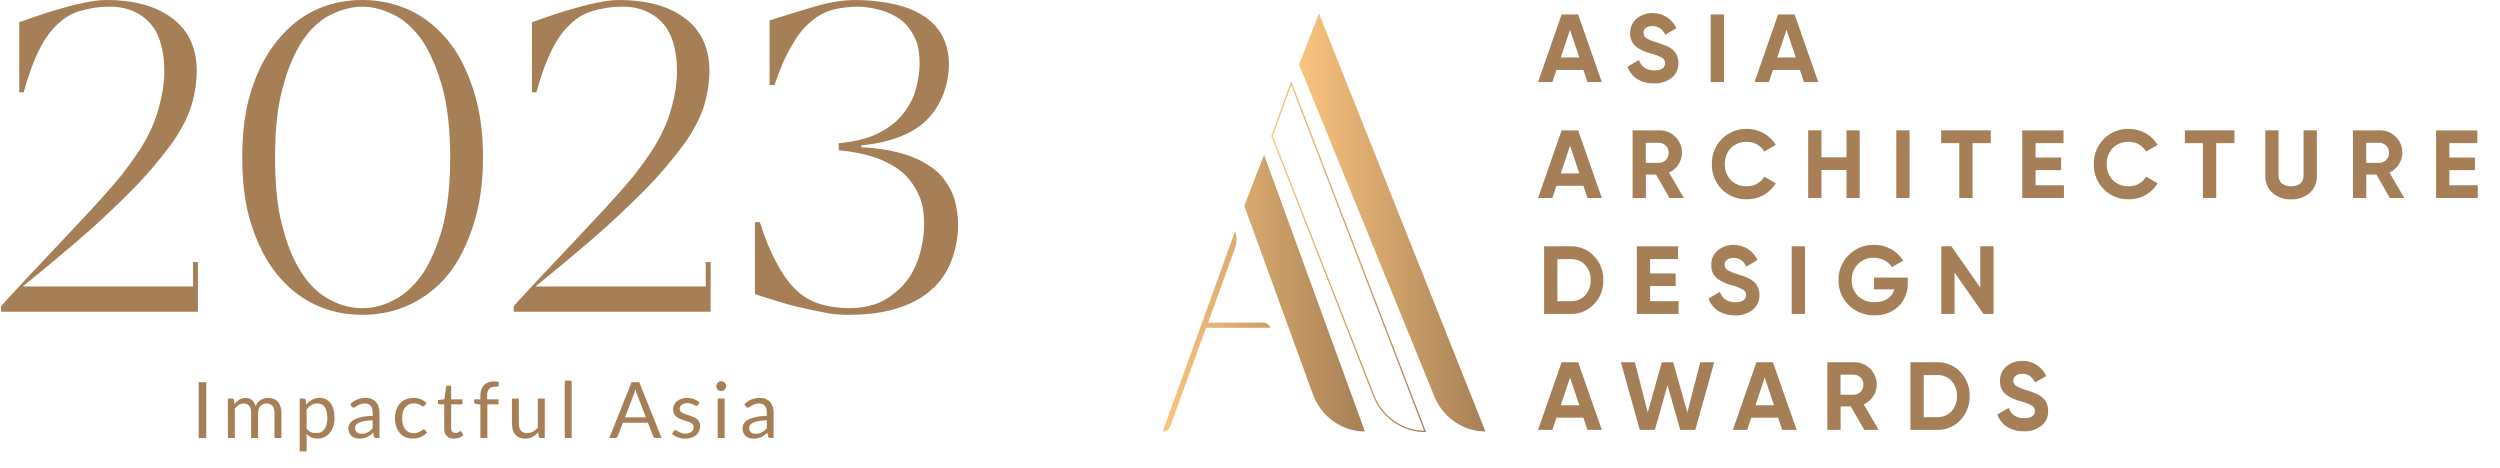 <svg width="614" height="115" viewBox="0 0 614 115" fill="none" xmlns="http://www.w3.org/2000/svg">
<path d="M0.264 75.144V76.56H48.615V64.363H47.418V70.353H5.6C10.174 66.65 14.748 62.839 19.321 58.918C23.895 54.998 28.142 50.969 32.063 47.048C35.983 43.128 39.25 39.207 42.081 35.396C44.804 31.584 46.546 27.991 47.418 24.506C49.269 16.665 48.289 10.567 44.368 6.32C40.448 2.181 34.35 0.003 26.073 0.003C24.657 0.003 23.024 0.221 21.282 0.548C19.539 0.875 17.688 1.31 15.837 1.855C13.876 2.399 12.025 2.944 10.065 3.597C8.105 4.251 6.362 4.904 4.729 5.448V22.655H5.818C6.907 18.734 8.105 15.358 9.412 12.636C10.718 10.022 12.134 7.844 13.876 6.211C15.51 4.577 17.361 3.379 19.539 2.726C21.717 2.073 24.222 1.637 27.053 1.637C29.558 1.637 31.736 2.181 33.587 3.162C35.439 4.142 36.963 5.557 38.052 7.3C39.141 9.151 39.795 11.329 40.121 13.725C40.448 16.23 40.448 18.952 40.012 21.892C39.577 24.506 38.923 27.011 38.161 29.189C37.29 31.476 36.201 33.762 34.785 36.049C33.37 38.336 31.627 40.732 29.667 43.237C27.598 45.741 25.202 48.464 22.371 51.513C19.539 54.562 16.272 58.047 12.678 61.859C8.976 65.779 4.838 70.135 0.264 75.144Z" fill="#A67F56"/>
<path d="M59.5 38.663C59.5 44.761 60.153 50.206 61.678 54.998C63.202 59.789 65.271 63.928 67.885 67.195C70.499 70.462 73.548 72.966 77.141 74.709C80.735 76.451 84.656 77.322 89.011 77.322C93.259 77.322 97.179 76.451 100.882 74.709C104.475 72.966 107.633 70.462 110.247 67.195C112.861 63.928 114.821 59.789 116.345 54.998C117.87 50.206 118.632 44.761 118.632 38.663C118.632 32.565 117.87 27.119 116.345 22.328C114.821 17.536 112.861 13.507 110.247 10.24C107.633 6.973 104.475 4.359 100.882 2.617C97.179 0.875 93.259 0.003 89.011 0.003C84.656 0.003 80.735 0.875 77.141 2.617C73.548 4.359 70.499 6.973 67.885 10.24C65.271 13.507 63.202 17.536 61.678 22.328C60.153 27.119 59.5 32.565 59.5 38.663ZM89.011 1.637C91.625 1.637 94.239 2.399 96.852 3.706C99.466 5.013 101.753 7.191 103.822 10.131C105.782 13.18 107.416 16.992 108.722 21.674C109.92 26.357 110.574 32.02 110.574 38.663C110.574 45.415 109.92 51.078 108.722 55.76C107.416 60.443 105.782 64.254 103.822 67.195C101.753 70.135 99.466 72.313 96.852 73.62C94.239 75.035 91.625 75.689 89.011 75.689C86.289 75.689 83.675 75.035 81.062 73.62C78.448 72.313 76.161 70.135 74.201 67.195C72.241 64.254 70.607 60.443 69.409 55.76C68.103 51.078 67.558 45.415 67.558 38.663C67.558 32.02 68.103 26.357 69.409 21.674C70.607 16.992 72.241 13.18 74.201 10.131C76.161 7.191 78.448 5.013 81.062 3.706C83.675 2.399 86.289 1.637 89.011 1.637Z" fill="#A67F56"/>
<path d="M126.18 75.144V76.56H174.531V64.363H173.333V70.353H131.516C136.089 66.65 140.663 62.839 145.237 58.918C149.811 54.998 154.058 50.969 157.978 47.048C161.899 43.128 165.166 39.207 167.997 35.396C170.72 31.584 172.462 27.991 173.333 24.506C175.185 16.665 174.204 10.567 170.284 6.32C166.364 2.181 160.265 0.003 151.989 0.003C150.573 0.003 148.94 0.221 147.197 0.548C145.455 0.875 143.604 1.31 141.752 1.855C139.792 2.399 137.941 2.944 135.981 3.597C134.02 4.251 132.278 4.904 130.644 5.448V22.655H131.733C132.822 18.734 134.02 15.358 135.327 12.636C136.634 10.022 138.05 7.844 139.792 6.211C141.426 4.577 143.277 3.379 145.455 2.726C147.633 2.073 150.138 1.637 152.969 1.637C155.474 1.637 157.652 2.181 159.503 3.162C161.354 4.142 162.879 5.557 163.968 7.3C165.057 9.151 165.71 11.329 166.037 13.725C166.364 16.23 166.364 18.952 165.928 21.892C165.492 24.506 164.839 27.011 164.077 29.189C163.206 31.476 162.117 33.762 160.701 36.049C159.285 38.336 157.543 40.732 155.583 43.237C153.513 45.741 151.118 48.464 148.286 51.513C145.455 54.562 142.188 58.047 138.594 61.859C134.892 65.779 130.753 70.135 126.18 75.144Z" fill="#A67F56"/>
<path d="M186.613 54.562H185.415V72.204C187.158 72.858 189.118 73.402 191.187 74.055C193.256 74.709 195.325 75.253 197.394 75.689C199.354 76.124 201.315 76.56 203.166 76.887C205.017 77.213 206.651 77.322 208.175 77.322C212.096 77.322 215.689 76.996 218.956 76.124C222.223 75.253 224.946 74.055 227.342 72.313C229.737 70.571 231.589 68.393 232.896 65.779C234.202 63.165 235.074 60.007 235.291 56.305C235.4 53.691 235.074 51.295 234.42 48.9C233.658 46.504 232.351 44.435 230.609 42.583C228.757 40.841 226.253 39.316 223.203 38.227C220.045 37.138 216.125 36.376 211.551 36.158V35.723C218.739 34.96 224.075 32.891 227.451 29.624C230.718 26.357 232.569 22.219 233.004 17.21C233.222 14.378 232.787 11.765 231.807 9.587C230.826 7.409 229.302 5.666 227.342 4.251C225.273 2.835 222.768 1.746 219.936 1.092C216.996 0.439 213.729 0.003 210.027 0.003C206.977 0.003 203.71 0.548 200.008 1.637C196.305 2.726 192.711 3.815 189.009 5.013V20.912H190.207C191.514 16.992 192.929 13.725 194.454 11.22C195.87 8.715 197.394 6.755 199.137 5.34C200.77 3.924 202.512 2.944 204.473 2.399C206.324 1.964 208.393 1.637 210.571 1.637C212.531 1.637 214.383 1.964 216.343 2.508C218.303 3.053 220.045 3.924 221.57 5.122C223.095 6.429 224.184 8.062 225.055 10.131C225.817 12.309 226.035 14.923 225.708 17.972C225.273 21.239 224.51 23.852 223.203 25.922C221.897 28.1 220.372 29.733 218.521 31.04C216.669 32.347 214.709 33.327 212.531 33.98C210.353 34.634 208.175 34.96 205.997 35.178V36.92C208.829 37.138 211.66 37.683 214.274 38.445C216.887 39.316 219.283 40.514 221.243 42.039C223.203 43.563 224.619 45.633 225.708 48.028C226.797 50.424 227.124 53.473 226.906 56.958C226.579 60.334 225.817 63.165 224.728 65.561C223.639 67.957 222.223 69.808 220.481 71.333C218.739 72.858 216.887 74.055 214.927 74.709C212.858 75.362 210.789 75.689 208.829 75.689C206.106 75.689 203.71 75.362 201.532 74.709C199.354 74.055 197.394 72.966 195.652 71.333C193.909 69.699 192.276 67.521 190.86 64.799C189.336 62.076 187.92 58.7 186.613 54.562Z" fill="#A67F56"/>
<path d="M50.659 107.58H48.802V93.866H50.659V107.58Z" fill="#A67F56"/>
<path d="M55.973 107.58V97.886H56.987C57.23 97.886 57.383 98.004 57.447 98.24L57.571 99.235C57.928 98.795 58.327 98.434 58.767 98.154C59.214 97.873 59.731 97.733 60.318 97.733C60.975 97.733 61.504 97.914 61.906 98.278C62.315 98.642 62.608 99.133 62.787 99.752C62.921 99.401 63.096 99.098 63.313 98.843C63.536 98.587 63.785 98.377 64.06 98.211C64.334 98.045 64.624 97.924 64.93 97.847C65.243 97.771 65.559 97.733 65.878 97.733C66.388 97.733 66.841 97.815 67.237 97.981C67.639 98.141 67.977 98.377 68.251 98.689C68.532 99.002 68.746 99.388 68.892 99.847C69.039 100.3 69.112 100.82 69.112 101.407V107.58H67.409V101.407C67.409 100.648 67.243 100.074 66.911 99.685C66.58 99.289 66.098 99.091 65.466 99.091C65.186 99.091 64.918 99.142 64.662 99.245C64.414 99.34 64.194 99.484 64.002 99.675C63.811 99.867 63.658 100.109 63.543 100.403C63.434 100.69 63.38 101.025 63.38 101.407V107.58H61.677V101.407C61.677 100.629 61.52 100.048 61.208 99.666C60.895 99.283 60.439 99.091 59.839 99.091C59.418 99.091 59.026 99.206 58.662 99.436C58.305 99.659 57.976 99.966 57.676 100.355V107.58H55.973Z" fill="#A67F56"/>
<path d="M73.606 110.863V97.886H74.621C74.863 97.886 75.016 98.004 75.08 98.24L75.224 99.388C75.638 98.884 76.111 98.479 76.64 98.173C77.176 97.867 77.792 97.713 78.487 97.713C79.042 97.713 79.546 97.822 79.999 98.039C80.452 98.249 80.838 98.565 81.157 98.986C81.476 99.401 81.722 99.918 81.894 100.536C82.066 101.155 82.152 101.867 82.152 102.671C82.152 103.385 82.057 104.052 81.865 104.671C81.674 105.283 81.4 105.816 81.042 106.269C80.685 106.716 80.245 107.07 79.722 107.331C79.205 107.586 78.621 107.714 77.97 107.714C77.371 107.714 76.857 107.615 76.43 107.417C76.008 107.22 75.635 106.939 75.31 106.575V110.863H73.606ZM77.922 99.091C77.367 99.091 76.879 99.219 76.458 99.474C76.043 99.729 75.661 100.09 75.31 100.556V105.245C75.623 105.666 75.964 105.963 76.334 106.135C76.71 106.307 77.128 106.393 77.588 106.393C78.487 106.393 79.179 106.071 79.664 105.427C80.149 104.782 80.391 103.864 80.391 102.671C80.391 102.039 80.334 101.497 80.219 101.044C80.111 100.591 79.951 100.221 79.741 99.934C79.53 99.64 79.272 99.426 78.966 99.292C78.659 99.158 78.312 99.091 77.922 99.091Z" fill="#A67F56"/>
<path d="M93.201 107.58H92.445C92.279 107.58 92.145 107.554 92.043 107.503C91.941 107.452 91.874 107.344 91.842 107.178L91.651 106.278C91.396 106.508 91.147 106.716 90.904 106.901C90.662 107.079 90.407 107.232 90.139 107.36C89.871 107.481 89.584 107.574 89.277 107.637C88.978 107.701 88.643 107.733 88.273 107.733C87.896 107.733 87.542 107.682 87.21 107.58C86.885 107.472 86.601 107.312 86.359 107.102C86.116 106.891 85.921 106.626 85.775 106.307C85.634 105.982 85.564 105.599 85.564 105.159C85.564 104.776 85.669 104.409 85.88 104.058C86.091 103.701 86.429 103.385 86.894 103.111C87.367 102.836 87.982 102.613 88.742 102.441C89.501 102.262 90.429 102.16 91.526 102.135V101.379C91.526 100.626 91.364 100.058 91.038 99.675C90.719 99.286 90.244 99.091 89.612 99.091C89.198 99.091 88.847 99.146 88.56 99.254C88.279 99.356 88.033 99.474 87.823 99.608C87.619 99.736 87.44 99.854 87.287 99.962C87.14 100.064 86.993 100.115 86.847 100.115C86.732 100.115 86.63 100.087 86.54 100.029C86.457 99.966 86.391 99.889 86.339 99.8L86.033 99.254C86.569 98.737 87.147 98.351 87.765 98.096C88.384 97.841 89.07 97.713 89.823 97.713C90.365 97.713 90.847 97.803 91.268 97.981C91.689 98.16 92.043 98.409 92.33 98.728C92.617 99.047 92.834 99.433 92.981 99.886C93.128 100.339 93.201 100.836 93.201 101.379V107.58ZM88.78 106.537C89.08 106.537 89.354 106.508 89.603 106.451C89.852 106.387 90.085 106.301 90.301 106.192C90.525 106.078 90.735 105.94 90.933 105.781C91.137 105.621 91.335 105.44 91.526 105.235V103.216C90.742 103.242 90.075 103.305 89.526 103.407C88.978 103.503 88.531 103.631 88.186 103.79C87.842 103.95 87.59 104.138 87.43 104.355C87.277 104.572 87.201 104.814 87.201 105.082C87.201 105.337 87.242 105.558 87.325 105.743C87.408 105.928 87.52 106.081 87.66 106.202C87.8 106.317 87.966 106.403 88.158 106.46C88.349 106.511 88.556 106.537 88.78 106.537Z" fill="#A67F56"/>
<path d="M104.309 99.608C104.258 99.678 104.207 99.733 104.156 99.771C104.105 99.809 104.031 99.828 103.936 99.828C103.84 99.828 103.735 99.79 103.62 99.713C103.511 99.63 103.371 99.541 103.199 99.445C103.026 99.35 102.816 99.264 102.567 99.187C102.325 99.104 102.025 99.063 101.667 99.063C101.195 99.063 100.777 99.149 100.414 99.321C100.05 99.487 99.744 99.729 99.495 100.048C99.253 100.367 99.068 100.753 98.94 101.206C98.819 101.659 98.758 102.167 98.758 102.728C98.758 103.315 98.825 103.838 98.959 104.297C99.093 104.75 99.281 105.133 99.524 105.446C99.766 105.752 100.06 105.988 100.404 106.154C100.755 106.314 101.147 106.393 101.581 106.393C101.996 106.393 102.337 106.345 102.605 106.25C102.873 106.148 103.097 106.036 103.275 105.915C103.454 105.794 103.601 105.685 103.715 105.589C103.83 105.487 103.945 105.436 104.06 105.436C104.207 105.436 104.315 105.491 104.385 105.599L104.864 106.221C104.443 106.738 103.916 107.117 103.285 107.36C102.653 107.596 101.986 107.714 101.285 107.714C100.679 107.714 100.114 107.602 99.591 107.379C99.074 107.156 98.624 106.834 98.241 106.412C97.859 105.985 97.555 105.462 97.332 104.843C97.115 104.224 97.007 103.519 97.007 102.728C97.007 102.007 97.106 101.34 97.303 100.728C97.508 100.115 97.801 99.589 98.184 99.149C98.573 98.702 99.052 98.355 99.619 98.106C100.187 97.857 100.838 97.733 101.572 97.733C102.248 97.733 102.848 97.844 103.371 98.067C103.894 98.284 104.357 98.594 104.759 98.996L104.309 99.608Z" fill="#A67F56"/>
<path d="M111.482 107.733C110.717 107.733 110.127 107.519 109.712 107.092C109.304 106.664 109.099 106.049 109.099 105.245V99.311H107.932C107.83 99.311 107.744 99.283 107.673 99.225C107.603 99.162 107.568 99.066 107.568 98.938V98.259L109.157 98.058L109.549 95.062C109.562 94.967 109.603 94.89 109.674 94.833C109.744 94.769 109.833 94.737 109.942 94.737H110.803V98.077H113.578V99.311H110.803V105.13C110.803 105.538 110.902 105.841 111.1 106.039C111.297 106.237 111.553 106.336 111.865 106.336C112.044 106.336 112.197 106.314 112.325 106.269C112.458 106.218 112.573 106.164 112.669 106.106C112.765 106.049 112.844 105.998 112.908 105.953C112.978 105.902 113.039 105.877 113.09 105.877C113.179 105.877 113.259 105.931 113.329 106.039L113.827 106.853C113.534 107.127 113.179 107.344 112.765 107.503C112.35 107.657 111.923 107.733 111.482 107.733Z" fill="#A67F56"/>
<path d="M117.981 107.58V99.34L116.909 99.216C116.775 99.184 116.664 99.136 116.574 99.072C116.492 99.002 116.45 98.903 116.45 98.776V98.077H117.981V97.139C117.981 96.584 118.058 96.093 118.211 95.665C118.37 95.231 118.594 94.868 118.881 94.574C119.174 94.275 119.525 94.048 119.934 93.895C120.342 93.742 120.801 93.665 121.312 93.665C121.745 93.665 122.147 93.729 122.517 93.857L122.479 94.708C122.473 94.836 122.419 94.912 122.316 94.938C122.214 94.964 122.071 94.976 121.886 94.976H121.589C121.296 94.976 121.028 95.015 120.785 95.091C120.549 95.168 120.345 95.292 120.173 95.464C120.001 95.637 119.867 95.863 119.771 96.144C119.682 96.425 119.637 96.772 119.637 97.187V98.077H122.441V99.311H119.694V107.58H117.981Z" fill="#A67F56"/>
<path d="M127.435 97.886V104.068C127.435 104.802 127.604 105.369 127.942 105.771C128.28 106.173 128.791 106.374 129.473 106.374C129.971 106.374 130.44 106.256 130.88 106.02C131.32 105.784 131.725 105.455 132.095 105.034V97.886H133.799V107.58H132.784C132.542 107.58 132.389 107.462 132.325 107.226L132.191 106.183C131.77 106.649 131.298 107.025 130.775 107.312C130.252 107.593 129.652 107.733 128.976 107.733C128.446 107.733 127.977 107.647 127.569 107.475C127.167 107.296 126.829 107.047 126.554 106.728C126.28 106.409 126.073 106.023 125.932 105.57C125.798 105.117 125.731 104.616 125.731 104.068V97.886H127.435Z" fill="#A67F56"/>
<path d="M140.405 93.483V107.58H138.702V93.483H140.405Z" fill="#A67F56"/>
<path d="M162.487 107.58H161.052C160.886 107.58 160.752 107.539 160.65 107.456C160.548 107.373 160.471 107.267 160.42 107.14L159.138 103.829H152.984L151.702 107.14C151.657 107.255 151.581 107.357 151.472 107.446C151.364 107.535 151.23 107.58 151.07 107.58H149.635L155.119 93.866H157.004L162.487 107.58ZM153.501 102.489H158.621L156.468 96.909C156.328 96.565 156.19 96.134 156.056 95.618C155.986 95.879 155.916 96.121 155.846 96.345C155.782 96.562 155.718 96.753 155.654 96.919L153.501 102.489Z" fill="#A67F56"/>
<path d="M171.41 99.484C171.334 99.624 171.216 99.694 171.056 99.694C170.96 99.694 170.852 99.659 170.731 99.589C170.61 99.519 170.46 99.442 170.281 99.359C170.109 99.27 169.901 99.19 169.659 99.12C169.417 99.044 169.129 99.005 168.798 99.005C168.511 99.005 168.252 99.044 168.022 99.12C167.793 99.19 167.595 99.289 167.429 99.417C167.27 99.544 167.145 99.694 167.056 99.867C166.973 100.032 166.932 100.214 166.932 100.412C166.932 100.661 167.002 100.868 167.142 101.034C167.289 101.2 167.48 101.344 167.716 101.465C167.952 101.586 168.22 101.694 168.52 101.79C168.82 101.879 169.126 101.978 169.439 102.087C169.758 102.189 170.067 102.304 170.367 102.431C170.667 102.559 170.935 102.718 171.171 102.91C171.407 103.101 171.595 103.337 171.736 103.618C171.882 103.892 171.956 104.224 171.956 104.613C171.956 105.06 171.876 105.475 171.717 105.857C171.557 106.234 171.321 106.562 171.008 106.843C170.696 107.117 170.313 107.334 169.86 107.494C169.407 107.653 168.884 107.733 168.29 107.733C167.614 107.733 167.002 107.625 166.453 107.408C165.904 107.184 165.439 106.901 165.056 106.556L165.458 105.905C165.509 105.822 165.569 105.759 165.64 105.714C165.71 105.669 165.802 105.647 165.917 105.647C166.032 105.647 166.153 105.692 166.281 105.781C166.408 105.87 166.561 105.969 166.74 106.078C166.925 106.186 167.145 106.285 167.4 106.374C167.662 106.464 167.987 106.508 168.377 106.508C168.708 106.508 168.999 106.467 169.247 106.384C169.496 106.294 169.704 106.176 169.87 106.03C170.035 105.883 170.157 105.714 170.233 105.522C170.316 105.331 170.358 105.127 170.358 104.91C170.358 104.642 170.284 104.422 170.137 104.25C169.997 104.071 169.809 103.921 169.573 103.8C169.337 103.672 169.066 103.564 168.759 103.474C168.46 103.379 168.15 103.28 167.831 103.178C167.518 103.076 167.209 102.961 166.903 102.833C166.603 102.699 166.335 102.533 166.099 102.336C165.863 102.138 165.671 101.895 165.525 101.608C165.384 101.315 165.314 100.961 165.314 100.546C165.314 100.176 165.391 99.822 165.544 99.484C165.697 99.139 165.92 98.839 166.214 98.584C166.507 98.323 166.868 98.115 167.295 97.962C167.723 97.809 168.211 97.733 168.759 97.733C169.397 97.733 169.968 97.835 170.472 98.039C170.983 98.237 171.423 98.511 171.793 98.862L171.41 99.484Z" fill="#A67F56"/>
<path d="M177.968 97.886V107.58H176.264V97.886H177.968ZM178.35 94.842C178.35 95.008 178.315 95.165 178.245 95.311C178.181 95.452 178.092 95.579 177.977 95.694C177.869 95.802 177.741 95.889 177.594 95.953C177.448 96.016 177.291 96.048 177.125 96.048C176.959 96.048 176.803 96.016 176.656 95.953C176.516 95.889 176.388 95.802 176.274 95.694C176.165 95.579 176.079 95.452 176.015 95.311C175.951 95.165 175.92 95.008 175.92 94.842C175.92 94.677 175.951 94.52 176.015 94.373C176.079 94.22 176.165 94.09 176.274 93.981C176.388 93.866 176.516 93.777 176.656 93.713C176.803 93.649 176.959 93.617 177.125 93.617C177.291 93.617 177.448 93.649 177.594 93.713C177.741 93.777 177.869 93.866 177.977 93.981C178.092 94.09 178.181 94.22 178.245 94.373C178.315 94.52 178.35 94.677 178.35 94.842Z" fill="#A67F56"/>
<path d="M190.004 107.58H189.248C189.082 107.58 188.948 107.554 188.846 107.503C188.744 107.452 188.677 107.344 188.645 107.178L188.454 106.278C188.198 106.508 187.95 106.716 187.707 106.901C187.465 107.079 187.209 107.232 186.941 107.36C186.674 107.481 186.386 107.574 186.08 107.637C185.78 107.701 185.445 107.733 185.075 107.733C184.699 107.733 184.345 107.682 184.013 107.58C183.688 107.472 183.404 107.312 183.161 107.102C182.919 106.891 182.724 106.626 182.578 106.307C182.437 105.982 182.367 105.599 182.367 105.159C182.367 104.776 182.472 104.409 182.683 104.058C182.893 103.701 183.232 103.385 183.697 103.111C184.169 102.836 184.785 102.613 185.544 102.441C186.303 102.262 187.232 102.16 188.329 102.135V101.379C188.329 100.626 188.166 100.058 187.841 99.675C187.522 99.286 187.047 99.091 186.415 99.091C186 99.091 185.65 99.146 185.362 99.254C185.082 99.356 184.836 99.474 184.626 99.608C184.421 99.736 184.243 99.854 184.09 99.962C183.943 100.064 183.796 100.115 183.649 100.115C183.535 100.115 183.432 100.087 183.343 100.029C183.26 99.966 183.193 99.889 183.142 99.8L182.836 99.254C183.372 98.737 183.949 98.351 184.568 98.096C185.187 97.841 185.873 97.713 186.626 97.713C187.168 97.713 187.65 97.803 188.071 97.981C188.492 98.16 188.846 98.409 189.133 98.728C189.42 99.047 189.637 99.433 189.784 99.886C189.931 100.339 190.004 100.836 190.004 101.379V107.58ZM185.583 106.537C185.882 106.537 186.157 106.508 186.406 106.451C186.654 106.387 186.887 106.301 187.104 106.192C187.327 106.078 187.538 105.94 187.736 105.781C187.94 105.621 188.138 105.44 188.329 105.235V103.216C187.544 103.242 186.878 103.305 186.329 103.407C185.78 103.503 185.334 103.631 184.989 103.79C184.645 103.95 184.393 104.138 184.233 104.355C184.08 104.572 184.003 104.814 184.003 105.082C184.003 105.337 184.045 105.558 184.128 105.743C184.211 105.928 184.322 106.081 184.463 106.202C184.603 106.317 184.769 106.403 184.96 106.46C185.152 106.511 185.359 106.537 185.583 106.537Z" fill="#A67F56"/>
<g clip-path="url(#clip0_854_12582)">
<path d="M389.875 20.157L388.882 17.168H382.259L381.265 20.157H377.741L383.536 3.548H387.59L393.409 20.157H389.875ZM383.333 14.107H387.874L385.603 7.316L383.333 14.107Z" fill="#A67F56"/>
<path d="M399.715 16.384L402.506 14.747C403.144 16.432 404.398 17.286 406.29 17.286C408.182 17.286 408.939 16.55 408.939 15.53C408.948 15.254 408.879 14.981 408.741 14.742C408.604 14.503 408.402 14.308 408.159 14.178C407.279 13.701 406.341 13.342 405.368 13.11C404.143 12.803 402.981 12.281 401.938 11.568C401.419 11.168 401.006 10.648 400.734 10.051C400.462 9.455 400.339 8.801 400.377 8.146C400.348 7.467 400.476 6.79 400.751 6.168C401.025 5.547 401.44 4.997 401.962 4.563C403.041 3.659 404.411 3.178 405.817 3.211C407.058 3.181 408.281 3.519 409.332 4.181C410.384 4.844 411.218 5.802 411.73 6.936L408.987 8.53C408.324 7.107 407.26 6.39 405.817 6.39C404.469 6.39 403.641 7.078 403.641 8.056C403.637 8.305 403.693 8.552 403.804 8.775C403.915 8.998 404.078 9.191 404.28 9.337C405.065 9.797 405.908 10.148 406.787 10.381L407.922 10.761C408.285 10.874 408.64 11.009 408.987 11.164C409.351 11.28 409.701 11.439 410.027 11.639C410.651 12.006 411.184 12.509 411.588 13.11C412.008 13.829 412.221 14.65 412.203 15.483C412.229 16.181 412.091 16.876 411.799 17.511C411.507 18.146 411.07 18.703 410.524 19.137C409.283 20.081 407.752 20.559 406.196 20.489C402.931 20.489 400.637 18.923 399.715 16.384Z" fill="#A67F56"/>
<path d="M420.151 3.543H423.415V20.152H420.151V3.543Z" fill="#A67F56"/>
<path d="M443.047 20.157L442.053 17.168H435.431L434.437 20.157H430.913L436.708 3.548H440.753L446.571 20.157H443.047ZM436.495 14.107H441.036L438.766 7.316L436.495 14.107Z" fill="#A67F56"/>
<path d="M389.875 48.63L388.882 45.64H382.259L381.265 48.63H377.741L383.536 32.02H387.59L393.409 48.63H389.875ZM383.333 42.579H387.874L385.603 35.788L383.333 42.579Z" fill="#A67F56"/>
<path d="M410.027 48.63L406.716 42.864H404.232V48.63H400.968V32.021H407.591C408.317 32.008 409.038 32.145 409.709 32.422C410.38 32.7 410.988 33.112 411.494 33.634C412.012 34.14 412.422 34.746 412.699 35.416C412.975 36.086 413.113 36.805 413.102 37.53C413.085 38.559 412.775 39.56 412.21 40.418C411.644 41.276 410.846 41.953 409.909 42.371L413.575 48.635L410.027 48.63ZM404.209 35.077V39.993H407.567C408.191 39.962 408.777 39.686 409.198 39.224C409.618 38.761 409.84 38.151 409.814 37.526C409.835 36.903 409.611 36.298 409.191 35.84C408.77 35.382 408.187 35.108 407.567 35.077H404.209Z" fill="#A67F56"/>
<path d="M422.871 46.471C422.071 45.666 421.442 44.706 421.024 43.649C420.605 42.593 420.404 41.462 420.435 40.325C420.4 39.185 420.598 38.049 421.017 36.988C421.436 35.927 422.067 34.963 422.871 34.156C423.673 33.337 424.636 32.692 425.698 32.263C426.76 31.834 427.9 31.631 429.044 31.665C430.463 31.648 431.862 32 433.106 32.686C434.349 33.372 435.394 34.369 436.14 35.58L433.302 37.217C432.866 36.467 432.236 35.85 431.477 35.432C430.719 35.014 429.862 34.811 428.997 34.844C428.277 34.812 427.559 34.931 426.887 35.193C426.215 35.454 425.605 35.852 425.094 36.363C424.603 36.891 424.221 37.511 423.969 38.188C423.718 38.865 423.602 39.585 423.628 40.306C423.603 41.024 423.72 41.739 423.972 42.411C424.224 43.082 424.605 43.698 425.094 44.221C425.605 44.732 426.215 45.13 426.887 45.392C427.559 45.653 428.277 45.772 428.997 45.74C429.859 45.774 430.714 45.574 431.472 45.161C432.23 44.747 432.862 44.136 433.302 43.391L436.14 45.028C435.397 46.242 434.352 47.24 433.108 47.927C431.864 48.613 430.464 48.963 429.044 48.943C427.901 48.98 426.763 48.779 425.7 48.353C424.638 47.928 423.675 47.287 422.871 46.471Z" fill="#A67F56"/>
<path d="M453.501 32.016H456.742V48.625H453.501V41.744H447.352V48.625H444.088V32.016H447.352V38.631H453.501V32.016Z" fill="#A67F56"/>
<path d="M465.73 32.016H468.994V48.625H465.73V32.016Z" fill="#A67F56"/>
<path d="M488.933 32.016V35.153H484.463V48.63H481.199V35.153H476.752V32.016H488.933Z" fill="#A67F56"/>
<path d="M499.932 45.498H506.91V48.63H496.668V32.02H506.801V35.157H499.942V38.693H506.21V41.777H499.942L499.932 45.498Z" fill="#A67F56"/>
<path d="M516.678 46.471C515.878 45.666 515.25 44.706 514.831 43.649C514.412 42.593 514.212 41.462 514.242 40.326C514.207 39.185 514.405 38.049 514.824 36.988C515.243 35.927 515.874 34.964 516.678 34.157C517.478 33.34 518.437 32.697 519.495 32.268C520.553 31.84 521.687 31.634 522.828 31.665C524.247 31.648 525.646 32 526.889 32.686C528.133 33.372 529.178 34.369 529.924 35.58L527.086 37.217C526.65 36.467 526.019 35.85 525.261 35.432C524.503 35.014 523.645 34.811 522.781 34.845C522.061 34.813 521.342 34.931 520.67 35.193C519.999 35.454 519.388 35.853 518.878 36.363C518.387 36.891 518.005 37.512 517.753 38.188C517.501 38.865 517.385 39.585 517.412 40.307C517.387 41.024 517.504 41.739 517.756 42.411C518.007 43.083 518.389 43.698 518.878 44.222C519.388 44.732 519.999 45.131 520.67 45.392C521.342 45.654 522.061 45.772 522.781 45.74C523.643 45.775 524.498 45.575 525.256 45.161C526.014 44.747 526.646 44.136 527.086 43.391L529.924 45.029C529.181 46.242 528.136 47.241 526.892 47.927C525.648 48.613 524.248 48.964 522.828 48.944C521.689 48.977 520.555 48.774 519.497 48.349C518.439 47.924 517.479 47.284 516.678 46.471Z" fill="#A67F56"/>
<path d="M548.775 32.016V35.153H544.305V48.63H541.041V35.153H536.604V32.016H548.775Z" fill="#A67F56"/>
<path d="M558.142 47.396C557.554 46.872 557.09 46.224 556.783 45.497C556.476 44.771 556.334 43.985 556.368 43.197V32.016H559.608V42.931C559.608 44.663 560.554 45.754 562.683 45.754C564.812 45.754 565.758 44.663 565.758 42.931V32.016H569.022V43.197C569.056 43.985 568.914 44.771 568.607 45.497C568.3 46.224 567.836 46.872 567.248 47.396C565.977 48.476 564.347 49.035 562.683 48.962C561.027 49.029 559.407 48.47 558.142 47.396Z" fill="#A67F56"/>
<path d="M586.951 48.63L583.64 42.864H581.156V48.63H577.892V32.021H584.515C585.241 32.008 585.961 32.145 586.633 32.422C587.304 32.7 587.911 33.112 588.418 33.634C588.936 34.14 589.346 34.746 589.623 35.416C589.899 36.086 590.036 36.805 590.026 37.53C590.009 38.559 589.699 39.56 589.133 40.418C588.568 41.276 587.77 41.953 586.833 42.371L590.499 48.635L586.951 48.63ZM581.132 35.077V39.993H584.491C585.114 39.962 585.7 39.686 586.121 39.224C586.542 38.761 586.764 38.151 586.738 37.526C586.759 36.903 586.535 36.298 586.114 35.84C585.694 35.382 585.111 35.108 584.491 35.077H581.132Z" fill="#A67F56"/>
<path d="M601.569 45.498H608.546V48.63H598.304V32.02H608.428V35.157H601.569V38.693H607.837V41.777H601.569V45.498Z" fill="#A67F56"/>
<path d="M385.807 60.489C386.868 60.465 387.922 60.666 388.9 61.079C389.879 61.492 390.759 62.108 391.483 62.886C392.24 63.667 392.834 64.594 393.228 65.609C393.622 66.625 393.809 67.709 393.778 68.799C393.809 69.887 393.622 70.971 393.227 71.986C392.833 73.001 392.24 73.926 391.483 74.707C390.759 75.485 389.879 76.1 388.9 76.513C387.922 76.926 386.868 77.127 385.807 77.103H379.231V60.494L385.807 60.489ZM385.807 73.971C386.458 73.996 387.106 73.882 387.71 73.637C388.313 73.391 388.858 73.02 389.307 72.548C390.228 71.523 390.713 70.177 390.656 68.799C390.717 67.425 390.232 66.084 389.307 65.069C388.86 64.594 388.315 64.221 387.711 63.975C387.108 63.729 386.458 63.617 385.807 63.645H382.495V73.99L385.807 73.971Z" fill="#A67F56"/>
<path d="M405.273 73.971H412.251V77.103H402.009V60.494H412.132V63.63H405.273V67.166H411.541V70.25H405.273V73.971Z" fill="#A67F56"/>
<path d="M419.607 73.331L422.398 71.693C423.036 73.378 424.314 74.232 426.206 74.232C428.027 74.232 428.855 73.497 428.855 72.476C428.864 72.2 428.795 71.927 428.657 71.688C428.519 71.449 428.317 71.254 428.075 71.124C427.195 70.647 426.256 70.288 425.284 70.056C424.057 69.75 422.896 69.226 421.854 68.509C421.335 68.111 420.921 67.592 420.649 66.996C420.377 66.4 420.254 65.747 420.293 65.092C420.263 64.413 420.391 63.736 420.666 63.114C420.941 62.493 421.355 61.943 421.877 61.51C422.957 60.605 424.327 60.124 425.733 60.157C426.974 60.128 428.197 60.465 429.248 61.128C430.299 61.79 431.133 62.748 431.646 63.882L428.902 65.472C428.24 64.048 427.176 63.337 425.733 63.337C424.385 63.337 423.557 64.025 423.557 64.998C423.552 65.247 423.608 65.494 423.719 65.717C423.83 65.94 423.994 66.133 424.195 66.279C424.979 66.742 425.823 67.094 426.703 67.323L427.838 67.707C428.201 67.818 428.557 67.953 428.902 68.111C429.269 68.232 429.619 68.399 429.943 68.609C430.566 68.976 431.1 69.479 431.504 70.08C431.924 70.799 432.136 71.62 432.119 72.453C432.145 73.151 432.006 73.846 431.715 74.481C431.423 75.116 430.986 75.673 430.44 76.107C429.199 77.051 427.667 77.529 426.111 77.459C422.824 77.436 420.529 75.869 419.607 73.331Z" fill="#A67F56"/>
<path d="M440.043 60.489H443.307V77.099H440.043V60.489Z" fill="#A67F56"/>
<path d="M468.545 68.181V69.463C468.587 70.529 468.407 71.593 468.016 72.586C467.625 73.579 467.032 74.479 466.274 75.229C465.492 75.969 464.57 76.546 463.563 76.925C462.555 77.304 461.483 77.477 460.408 77.435C459.235 77.472 458.066 77.27 456.973 76.842C455.88 76.414 454.884 75.768 454.045 74.944C453.233 74.15 452.591 73.197 452.16 72.144C451.728 71.091 451.517 69.96 451.538 68.822C451.513 67.678 451.72 66.542 452.147 65.481C452.574 64.42 453.212 63.458 454.022 62.653C454.828 61.831 455.794 61.183 456.86 60.751C457.926 60.318 459.069 60.109 460.219 60.138C461.651 60.106 463.068 60.445 464.331 61.123C465.595 61.8 466.663 62.793 467.433 64.005L464.642 65.624C463.861 64.266 462.158 63.317 460.195 63.317C459.471 63.292 458.751 63.419 458.079 63.69C457.407 63.96 456.798 64.368 456.292 64.888C455.787 65.402 455.392 66.015 455.131 66.688C454.871 67.362 454.751 68.081 454.779 68.803C454.758 69.523 454.883 70.239 455.147 70.908C455.412 71.577 455.809 72.185 456.316 72.695C456.866 73.211 457.513 73.611 458.22 73.872C458.927 74.133 459.679 74.249 460.432 74.213C462.963 74.213 464.689 73.027 465.257 71.057H460.242V68.162L468.545 68.181Z" fill="#A67F56"/>
<path d="M486.355 60.489H489.619V77.099H487.136L480.04 66.943V77.099H476.776V60.489H479.259L486.355 70.626V60.489Z" fill="#A67F56"/>
<path d="M389.875 105.576L388.882 102.586H382.259L381.265 105.576H377.741L383.536 88.967H387.59L393.409 105.576H389.875ZM383.333 99.526H387.874L385.603 92.735L383.333 99.526Z" fill="#A67F56"/>
<path d="M402.728 105.576L398.092 88.967H401.522L404.691 101.305L408.145 88.967H410.936L414.413 101.305L417.582 88.967H421.012L416.376 105.576H412.662L409.54 94.609L406.442 105.576H402.728Z" fill="#A67F56"/>
<path d="M437.701 105.576L436.708 102.586H430.109L429.115 105.576H425.591L431.386 88.967H435.431L441.249 105.576H437.701ZM431.149 99.526H435.691L433.42 92.735L431.149 99.526Z" fill="#A67F56"/>
<path d="M457.854 105.576L454.542 99.811H452.059V105.576H448.794V88.967H455.417C456.143 88.954 456.864 89.091 457.535 89.369C458.206 89.646 458.814 90.059 459.32 90.581C459.838 91.086 460.248 91.692 460.525 92.362C460.802 93.032 460.939 93.752 460.928 94.477C460.911 95.505 460.602 96.507 460.036 97.364C459.47 98.222 458.672 98.899 457.735 99.317L461.401 105.581L457.854 105.576ZM452.035 92.023V96.94H455.394C456.017 96.909 456.603 96.632 457.024 96.17C457.445 95.708 457.666 95.097 457.641 94.472C457.661 93.85 457.437 93.244 457.017 92.786C456.597 92.328 456.014 92.054 455.394 92.023H452.035Z" fill="#A67F56"/>
<path d="M475.782 88.962C476.844 88.938 477.898 89.139 478.876 89.552C479.854 89.965 480.735 90.581 481.459 91.359C482.216 92.141 482.809 93.067 483.203 94.082C483.597 95.098 483.784 96.182 483.753 97.272C483.784 98.361 483.597 99.444 483.203 100.459C482.809 101.474 482.216 102.399 481.459 103.18C480.735 103.958 479.854 104.574 478.876 104.987C477.898 105.4 476.844 105.601 475.782 105.576H469.207V88.967L475.782 88.962ZM475.782 102.444C476.433 102.469 477.082 102.355 477.685 102.11C478.289 101.864 478.833 101.493 479.283 101.021C480.204 99.996 480.688 98.65 480.631 97.272C480.692 95.898 480.207 94.557 479.283 93.542C478.835 93.067 478.291 92.694 477.687 92.448C477.083 92.202 476.434 92.09 475.782 92.118H472.471V102.463L475.782 102.444Z" fill="#A67F56"/>
<path d="M490.542 101.803L493.333 100.166C493.972 101.851 495.225 102.705 497.117 102.705C499.01 102.705 499.767 101.969 499.767 100.949C499.775 100.673 499.707 100.4 499.569 100.161C499.431 99.922 499.229 99.727 498.986 99.597C498.106 99.12 497.168 98.761 496.195 98.529C494.969 98.223 493.807 97.699 492.765 96.982C492.246 96.584 491.833 96.064 491.56 95.469C491.288 94.873 491.166 94.219 491.204 93.565C491.175 92.886 491.302 92.209 491.577 91.587C491.852 90.965 492.267 90.416 492.789 89.982C493.868 89.078 495.238 88.597 496.644 88.63C497.886 88.6 499.108 88.938 500.159 89.6C501.211 90.263 502.045 91.221 502.558 92.355L499.814 93.945C499.152 92.521 498.087 91.809 496.644 91.809C495.296 91.809 494.468 92.497 494.468 93.47C494.463 93.72 494.519 93.966 494.63 94.19C494.741 94.413 494.905 94.606 495.107 94.751C495.89 95.215 496.734 95.566 497.614 95.795L498.749 96.18C499.113 96.291 499.468 96.426 499.814 96.583C500.18 96.704 500.53 96.872 500.855 97.082C501.478 97.449 502.011 97.952 502.416 98.553C502.835 99.271 503.048 100.093 503.031 100.925C503.056 101.624 502.918 102.319 502.626 102.954C502.334 103.588 501.898 104.145 501.351 104.579C500.11 105.523 498.579 106.002 497.023 105.932C493.759 105.908 491.464 104.342 490.542 101.803Z" fill="#A67F56"/>
</g>
<path d="M323.934 3.281L319.049 15.866L351.879 96.373L352 96.713C352.985 99.431 354.739 101.772 357.03 103.424C359.32 105.077 362.039 105.963 364.824 105.964L323.934 3.281Z" fill="url(#paint0_linear_854_12582)"/>
<path d="M317.112 20.406L312.402 33.427L337.069 96.373L337.19 96.713C338.175 99.431 339.929 101.773 342.22 103.425C344.511 105.078 347.229 105.964 350.014 105.964L317.112 20.406Z" stroke="url(#paint1_linear_854_12582)" stroke-width="0.33" stroke-miterlimit="10"/>
<path d="M310.455 38.007L305.599 50.562L322.279 96.383L322.4 96.723C323.384 99.441 325.138 101.783 327.429 103.436C329.72 105.089 332.439 105.974 335.224 105.974L310.455 38.007ZM296.694 79.248L303.327 60.938C303.81 59.606 303.81 58.136 303.327 56.804L285.56 105.974C285.973 105.971 286.376 105.839 286.716 105.594C287.057 105.343 287.316 104.99 287.459 104.581L296.199 80.505H311.989C311.853 80.128 311.61 79.805 311.292 79.576C310.975 79.348 310.598 79.227 310.212 79.228L296.694 79.248Z" fill="url(#paint2_linear_854_12582)"/>
<defs>
<linearGradient id="paint0_linear_854_12582" x1="319.049" y1="54.62" x2="364.824" y2="54.62" gradientUnits="userSpaceOnUse">
<stop stop-color="#FAC47E"/>
<stop offset="1" stop-color="#A67F56"/>
</linearGradient>
<linearGradient id="paint1_linear_854_12582" x1="312.276" y1="63.071" x2="350.194" y2="63.071" gradientUnits="userSpaceOnUse">
<stop stop-color="#FAC47E"/>
<stop offset="1" stop-color="#A67F56"/>
</linearGradient>
<linearGradient id="paint2_linear_854_12582" x1="285.555" y1="71.978" x2="335.204" y2="71.978" gradientUnits="userSpaceOnUse">
<stop stop-color="#FAC47E"/>
<stop offset="1" stop-color="#A67F56"/>
</linearGradient>
<clipPath id="clip0_854_12582">
<rect width="230.781" height="102.693" fill="white" transform="translate(377.765 3.211)"/>
</clipPath>
</defs>
</svg>
